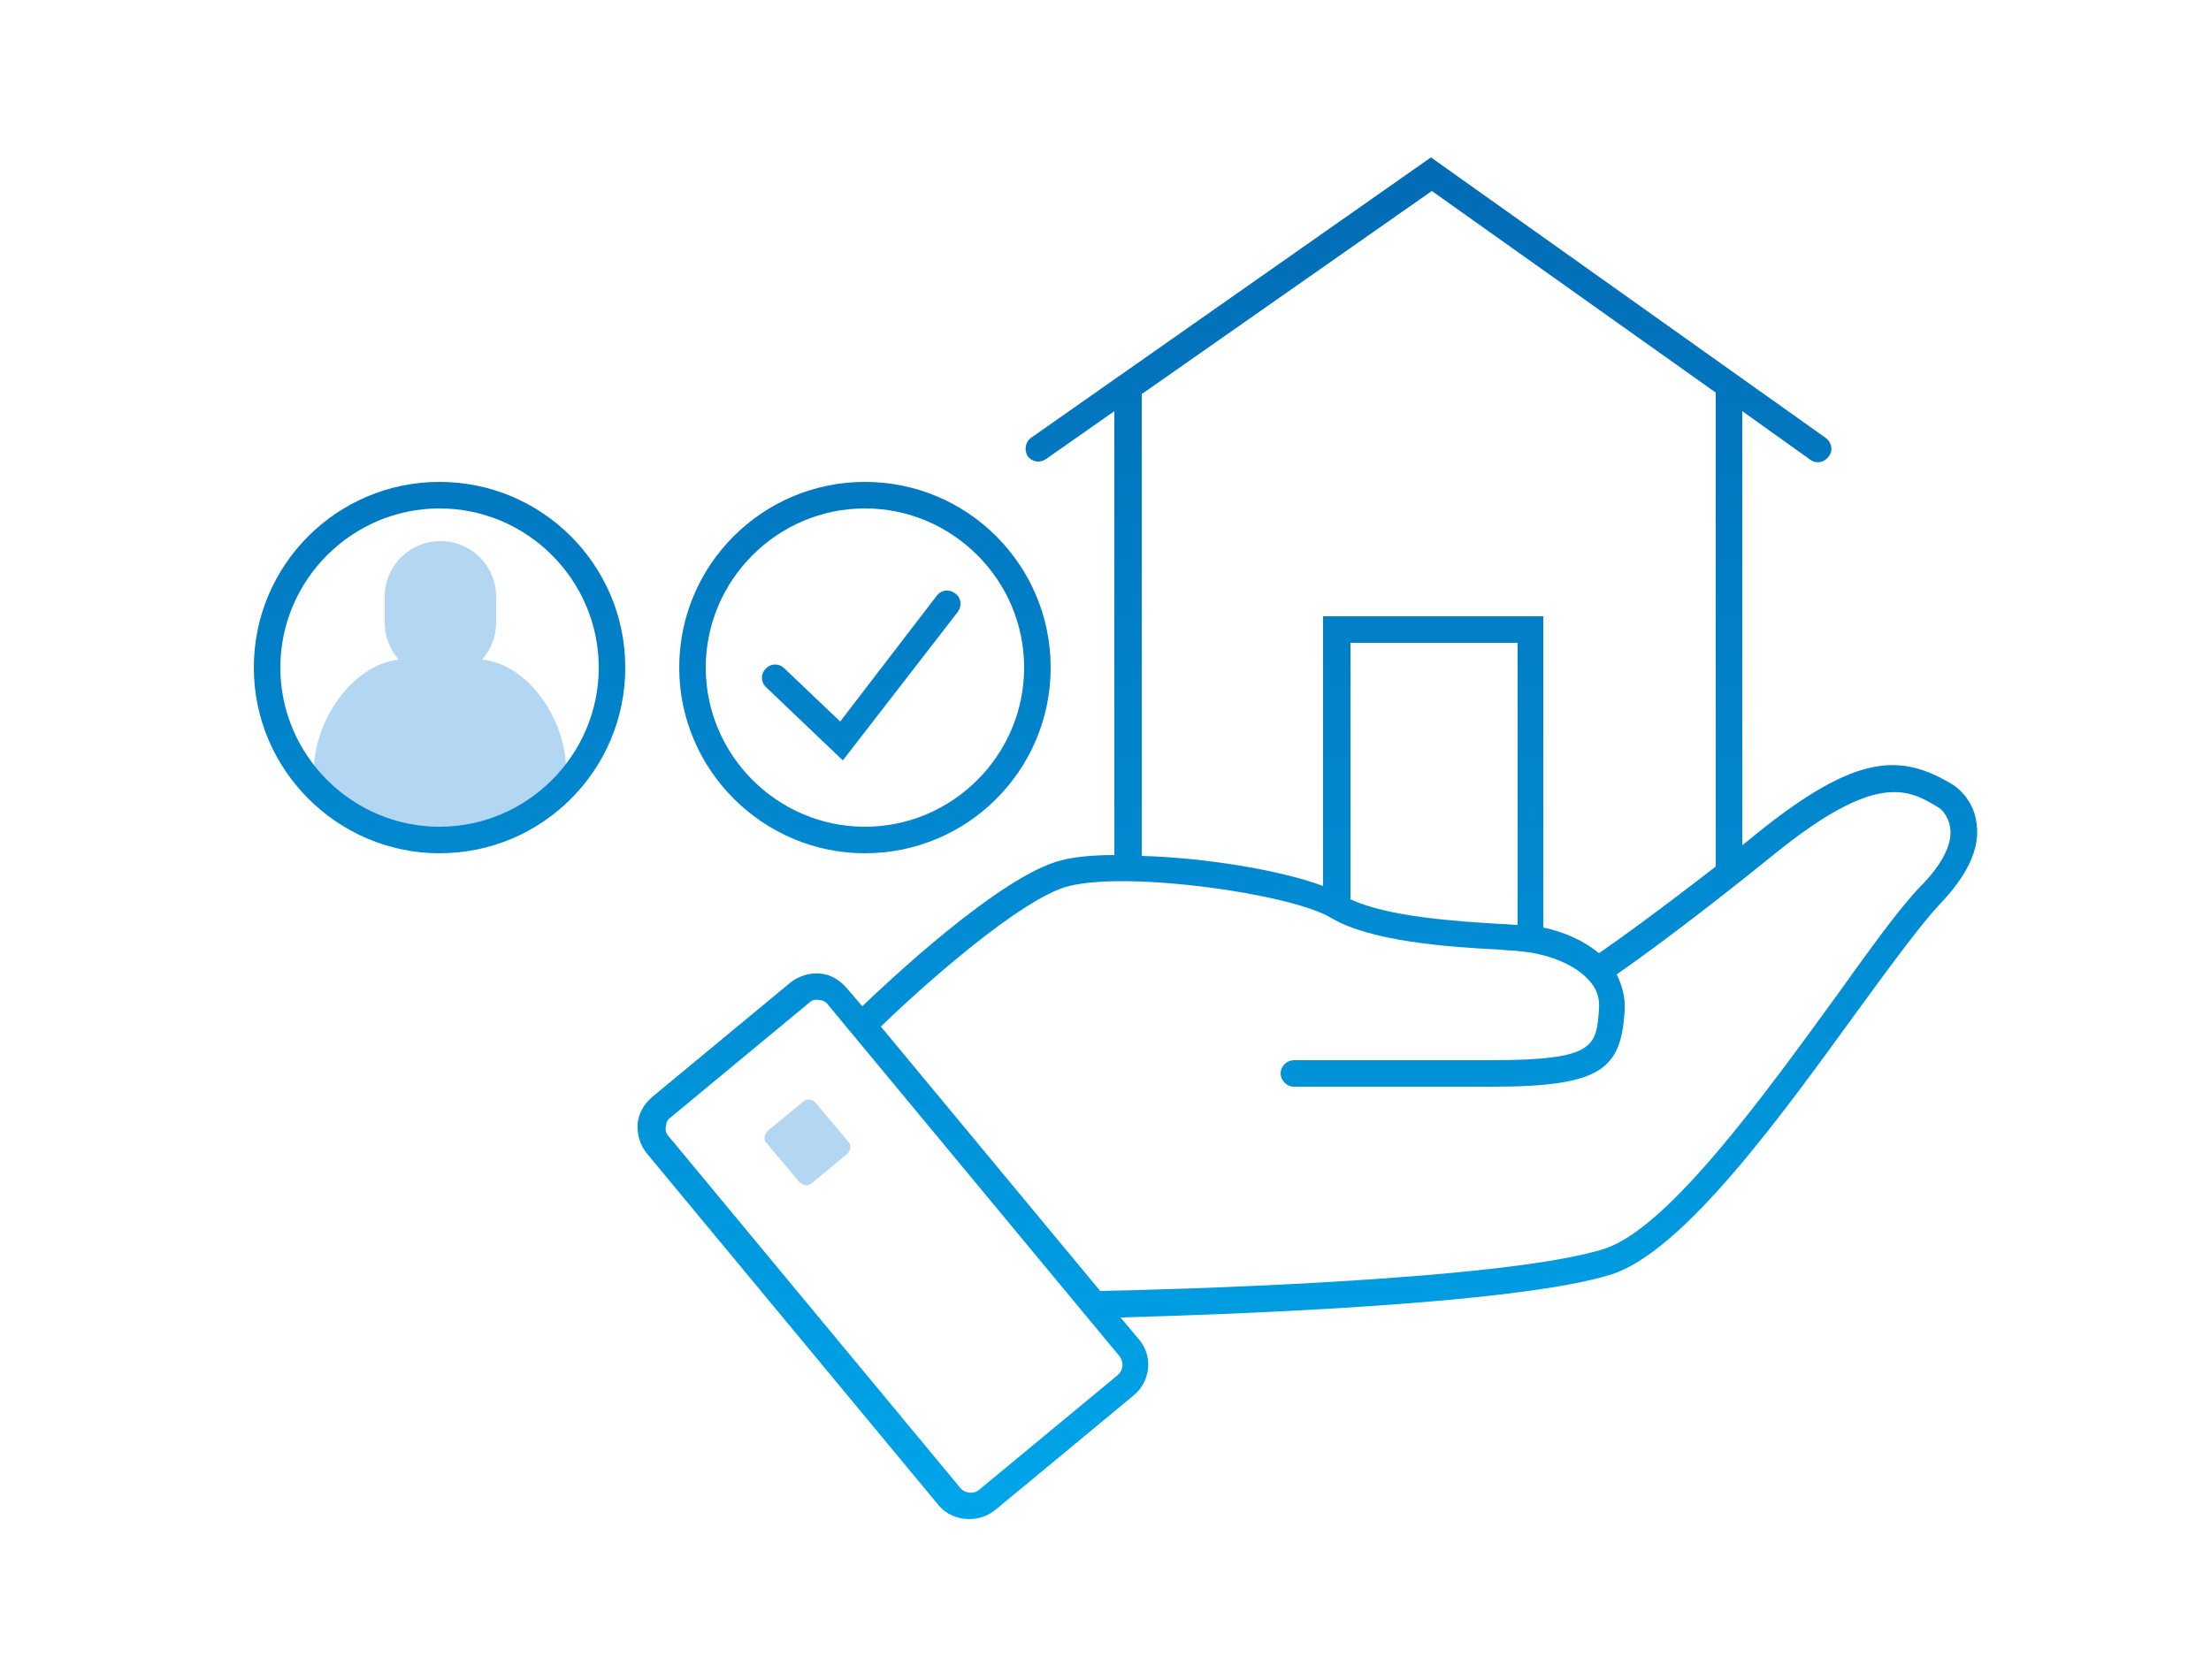 <?xml version="1.0" encoding="utf-8"?>
<!-- Generator: Adobe Illustrator 23.0.3, SVG Export Plug-In . SVG Version: 6.00 Build 0)  -->
<svg version="1.1" id="Layer_1" xmlns="http://www.w3.org/2000/svg" xmlns:xlink="http://www.w3.org/1999/xlink" x="0px" y="0px"
	 viewBox="0 0 250 190" style="enable-background:new 0 0 250 190;" xml:space="preserve">
<style type="text/css">
	.st0{fill:#B3D6F2;}
	.st1{fill:url(#SVGID_1_);}
</style>
<path class="st0" d="M64,87c0,0.9-0.7,1.6-1.6,1.6c-10.2,10.2-25.3,2.3-25.3,2.3c-0.9,0-1.6-3-1.6-3.8c0-5.4,4.2-11.9,9.6-12.5
	c-1-1.1-1.6-2.6-1.6-4.2v-2.9c0-3.5,2.8-6.3,6.3-6.3c3.5,0,6.3,2.8,6.3,6.3v2.9c0,1.6-0.6,3.1-1.6,4.2C59.8,75.1,64,81.5,64,87z
	 M91.8,133.8l4-3.3c0.4-0.4,0.5-1,0.1-1.4l-3.7-4.4c-0.4-0.4-1-0.5-1.4-0.1l-4,3.3c-0.4,0.4-0.5,1-0.1,1.4l3.7,4.4
	C90.8,134.1,91.4,134.2,91.8,133.8z"/>
<linearGradient id="SVGID_1_" gradientUnits="userSpaceOnUse" x1="126.182" y1="17.867" x2="126.182" y2="171.87">
	<stop  offset="0" style="stop-color:#026BB5"/>
	<stop  offset="0.999" style="stop-color:#00A5E9"/>
</linearGradient>
<path class="st1" d="M223.5,93.2c-0.3-2.8-2.3-4.2-2.6-4.4c-5.9-3.6-10.9-3.7-22.3,5.5c-0.5,0.4-1.1,0.9-1.6,1.3V46.5l7.7,5.5
	c0.7,0.5,1.6,0.3,2.1-0.4c0.5-0.7,0.3-1.6-0.4-2.1l-44.6-31.7l-45.2,31.7c-0.7,0.5-0.8,1.4-0.4,2.1c0.3,0.4,0.8,0.6,1.2,0.6
	c0.3,0,0.6-0.1,0.9-0.3l7.7-5.4v50.2c-2.4,0-4.5,0.2-6,0.6c-6.9,1.7-20,14.1-22.5,16.5l-1.8-2.1c-0.8-0.9-1.8-1.5-3-1.6
	c-1.2-0.1-2.4,0.3-3.3,1l-15.7,13c-0.9,0.8-1.5,1.8-1.6,3s0.3,2.4,1,3.3l33,39.8c0.9,1.1,2.2,1.6,3.5,1.6c1,0,2-0.3,2.9-1l15.7-13
	c1.9-1.6,2.2-4.4,0.6-6.3l-2.1-2.5c10.6-0.3,44.7-1.4,55.6-4.9c8.1-2.7,18.9-17.6,27.6-29.6c3.8-5.2,7.1-9.7,9.3-12.1
	C222.4,99.1,223.9,96,223.5,93.2z M129.2,44.5l32.7-22.9l32.1,22.8V98c-6.7,5.2-11.3,8.5-13.2,9.8c-1.7-1.4-3.9-2.4-6.3-2.9V69.7
	h-24.9v30.5c-4.8-1.8-13.4-3.2-20.5-3.4V44.5z M171.6,104.6c-0.6,0-1.2-0.1-1.9-0.1c-4.9-0.3-12.8-0.8-17-2.8V72.7h18.9V104.6z
	 M126.4,155.5l-15.7,13c-0.6,0.5-1.6,0.4-2.1-0.2l-33-39.8c-0.3-0.3-0.4-0.7-0.3-1.1c0-0.4,0.2-0.8,0.5-1l15.7-13
	c0.3-0.3,0.7-0.4,1.1-0.3c0.4,0,0.8,0.2,1,0.5l33,39.8C127.1,154.1,127,155,126.4,155.5z M217.1,100.3c-2.4,2.5-5.7,7.1-9.5,12.4
	c-8,11-18.9,26.1-26.1,28.5c-11.4,3.7-51.2,4.7-57.1,4.8l-24.8-29.9c4.3-4.2,15.9-14.6,21.3-15.9c6.9-1.7,25.1,0.9,29.6,3.6
	c4.5,2.7,13.3,3.3,19.1,3.6c0.9,0.1,1.8,0.1,2.4,0.2c2.4,0.2,5.8,1.2,7.6,3.2c0,0,0.1,0.1,0.1,0.1c0.8,0.9,1.2,1.9,1.1,3.2
	c-0.3,4.2-0.4,5.8-12.1,5.8h-22.4c-0.8,0-1.5,0.7-1.5,1.5s0.7,1.5,1.5,1.5h22.4c12.4,0,14.6-2,15-8.6c0.1-1.5-0.3-2.9-0.9-4.1
	c2.6-1.8,8.8-6.3,17.7-13.5c11.8-9.6,15.4-7.4,18.8-5.3c0,0,1,0.7,1.2,2.2C220.8,95.4,219.6,97.8,217.1,100.3z M95.3,86l13-16.8
	c0.5-0.7,0.4-1.6-0.3-2.1c-0.7-0.5-1.6-0.4-2.1,0.3L95,81.6l-6.3-6c-0.6-0.6-1.5-0.6-2.1,0c-0.6,0.6-0.6,1.5,0,2.1L95.3,86z
	 M97.8,96.5c11.6,0,21-9.4,21-21s-9.4-21-21-21s-21,9.4-21,21S86.3,96.5,97.8,96.5z M97.8,57.5c9.9,0,18,8.1,18,18s-8.1,18-18,18
	s-18-8.1-18-18S87.9,57.5,97.8,57.5z M49.7,96.5c11.6,0,21-9.4,21-21s-9.4-21-21-21s-21,9.4-21,21S38.2,96.5,49.7,96.5z M49.7,57.5
	c9.9,0,18,8.1,18,18s-8.1,18-18,18s-18-8.1-18-18S39.8,57.5,49.7,57.5z"/>
</svg>
